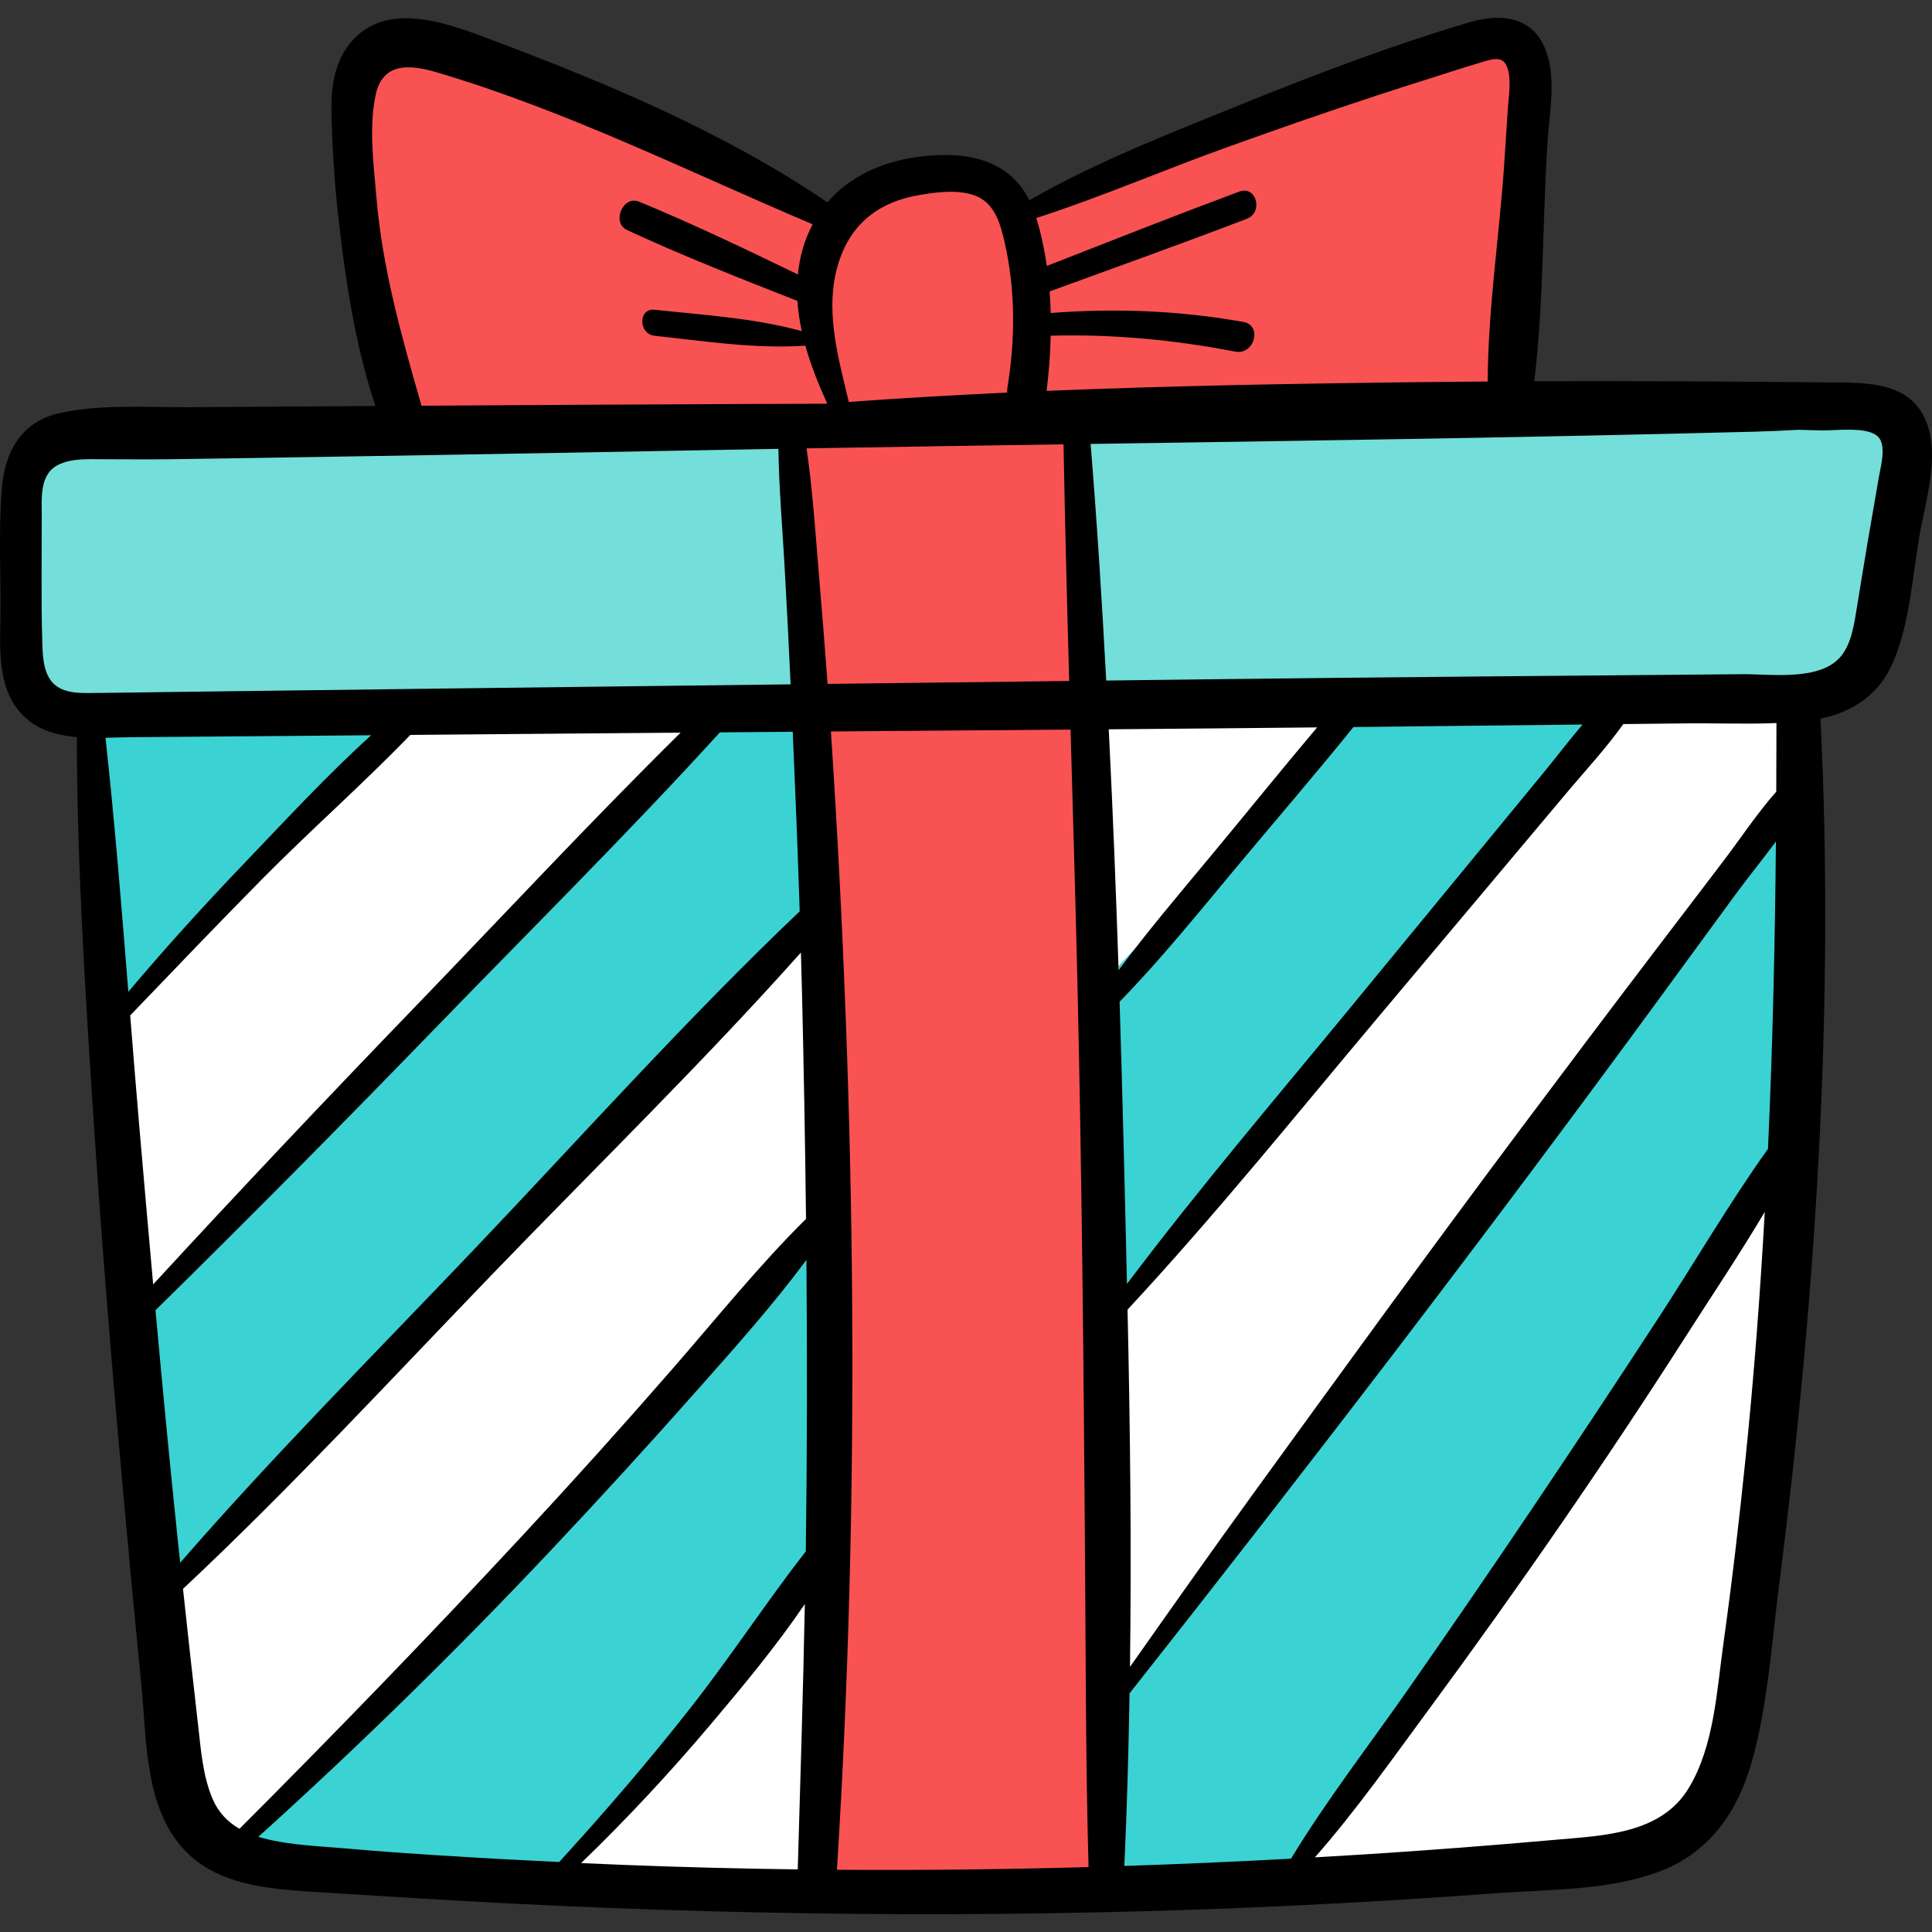<?xml version="1.0" encoding="iso-8859-1"?>
<!-- Generator: Adobe Illustrator 19.0.0, SVG Export Plug-In . SVG Version: 6.00 Build 0)  -->
<svg version="1.1" id="Capa_1" xmlns="http://www.w3.org/2000/svg" xmlns:xlink="http://www.w3.org/1999/xlink" x="0px" y="0px"
	 viewBox="0 0 511.999 511.999" style="enable-background:new 0 0 511.999 511.999;" xml:space="preserve">
<rect x="0" y="0" width="511.999" height="511.999" fill="#333333" stroke="none"/>
<polygon style="fill:#3BD2D3;" points="20.607,188.913 27.96,220.661 34.505,373.125 48.498,478.455 63.162,492.218 94.799,495.556 
	229.565,502.801 341.871,502.801 436.48,488.153 456.219,467.054 464.387,429.325 467.68,377.889 476.639,245.982 476.639,184.753 
	"/>
<polygon style="fill:#74DEDA;" points="498.911,107.52 15.844,113.865 6.314,131.334 6.314,159.089 6.314,180.349 20.607,188.913 
	37.625,192.005 476.639,184.753 498.911,171.131 501.822,143.368 504.545,117.752 "/>
<g>
	<path style="fill:#FFFFFF;" d="M30,269.332c5.293-8.247,14.359-14.951,21.602-21.51c4.591-4.157,9.35-8.211,13.793-12.517
		c11.22-10.874,20.3-23.883,31.605-34.68c2.823-2.696,6.225-7.924,9.628-9.682c1.001-0.517,2.839-0.283,4.106-0.277
		c6.91,0.028,13.804-0.073,20.709-0.334c19.156-0.723,38.265,1.244,57.451,0.986c-4.425,4.15-8.029,9.33-12.646,13.557
		c-9.109,8.344-18.216,17.01-26.754,25.932c-16.443,17.18-33.914,33.343-50.796,50.083c-12.905,12.798-24.782,26.568-36.83,40.167
		c-7.181,8.105-15.577,15.837-22.843,23.312c-1.609-2.487-1.592-6.34-2.014-9.168c-1.091-7.296-1.783-14.629-2.752-21.941
		c-0.969-7.303-1.754-14.616-2.658-21.925C30.91,285.749,27.914,277.833,30,269.332z"/>
	<path style="fill:#FFFFFF;" d="M44,420.999c3.281-2.255,5.813-5.611,8.44-8.559c5.419-6.079,11.017-12.02,16.708-17.845
		c9.113-9.33,18.854-17.98,27.732-27.541c15.893-17.114,33.326-32.733,49.19-49.87c13.478-14.559,27.412-28.491,41.152-42.79
		c4.852-5.049,9.883-10.044,14.503-15.308c4.641-5.288,9.4-11.387,15.261-15.355c-2.279,16.154-3.202,34.658-1.003,50.877
		c1.532,11.304,2.242,22.329,0.625,33.619c-1.821,0.294-3.064,1.924-4.344,3.297c-3.998,4.289-8.016,8.705-11.899,13.1
		c-7.015,7.937-12.976,16.652-20.271,24.394c-5.764,6.117-11.715,12.059-17.523,18.133c-18.457,19.298-36.146,39.132-55.042,57.988
		c-13.569,13.541-26.638,27.678-42.052,39.003c-3.178,2.334-4.258,2.702-8.007,1.012c-5.235-2.359-6.005-7.084-7.488-12.412
		C45.103,455.207,44.367,434.755,44,420.999z"/>
	<path style="fill:#FFFFFF;" d="M150.666,496.332c12.065-14.936,24.721-29.542,36.861-44.5
		c9.553-11.771,18.137-26.328,29.761-36.121c4.2,15.819-0.888,34.069-1.222,50.066c-0.263,12.556-1.772,24.981-2.795,37.433
		c-2.651-2.513-7.412-2.767-10.748-3.433c-6.202-1.237-12.549-2.579-18.894-2.4C171.556,497.716,159.908,498.395,150.666,496.332z"
		/>
	<path style="fill:#FFFFFF;" d="M292.333,260.332c22.148-23.509,44.49-46.622,64.573-71.919c-5.047-3.485-10.906-4.029-17.58-1.632
		c-8.99-1.821-18.199-2.514-27.359-2.007c-3.508,0.194-6.707,1.322-10.064,1.678c-1.004,0.107-10.471-2.366-9.739-3.369
		c-0.919,1.258-0.337,2.484-0.233,4.389c0.27,5.017,0.134,10.086,0.252,15.111C292.635,221.963,287.844,241.071,292.333,260.332z"/>
	<path style="fill:#FFFFFF;" d="M293.077,349.951c3.63-5.281,8.391-9.906,12.644-14.664c4.635-5.185,9.596-10.135,14.118-15.398
		c4.74-5.518,8.45-11.85,13.196-17.373c6.38-7.426,12.273-15.09,18.477-22.638c8.29-10.087,15.977-20.672,24.65-30.442
		c4.12-4.64,8.896-8.614,13.087-13.045c4.871-5.151,8.837-11.428,13.434-16.857c6.603-7.798,12.75-16.125,19.458-23.793
		c1.887-2.156,5.078-7.256,7.86-8.398c0.578-0.237,1.999,0.361,2.681,0.35c3.287-0.055,6.563-0.321,9.849-0.377
		c6.938-0.118,13.897,0.244,20.833,0.042c2.635-0.077,7.66-1.873,10.074-0.03c3.078,2.35,0.982,7.431,0.561,10.756
		c-0.855,6.735-0.154,14.634-2.066,21.192c-0.155-0.125-0.322-0.232-0.502-0.321c-16.969,15.221-31.695,34.463-44.629,53.145
		c-11.995,17.327-24.209,34.48-36.971,51.294c-4.254,5.605-9.584,9.777-13.917,15.095c-4.799,5.89-9.204,12.101-13.444,18.401
		c-8.208,12.199-15.729,24.845-24.008,36.998c-8.262,12.13-17.467,23.947-27.141,34.973c-4.955,5.647-13.5,12.3-15.393,20.021
		c-3.633-4.586-2.164-15.217-2.252-20.631c-0.187-11.2-1.26-22.384-1.601-33.581c-0.379-12.428,1.046-25.111-0.282-37.466
		c-0.408-3.792-0.906-4.045,1.198-7.128C293.02,350.035,293.049,349.993,293.077,349.951z"/>
	<path style="fill:#FFFFFF;" d="M343,497.332c4.854-6.425,9.02-13.74,13.65-20.393c7.508-10.78,15.365-21.288,22.99-31.985
		c10.98-15.407,22.191-30.634,32.873-46.248c9.865-14.419,20.646-28.575,29.825-43.434c5.29-8.561,10.36-17.171,15.774-25.659
		c3.282-5.145,6.139-14.322,11.498-17.516c1.371,2.9,0.719,7.842,0.731,11.061c0.032,7.983,0.726,15.827,1.145,23.791
		c0.897,17.106-2.536,33.733-2.483,50.73c0.043,13.721-2.777,27.313-5.24,40.776c-2.248,12.29-5.773,25.349-11.646,36.459
		c-3.563,6.743-7.185,13.084-14.882,15.319c-9.156,2.658-20.088,6.116-29.664,6.098c-10.523-0.021-21.385-0.372-31.912-0.908
		c-6.376-0.325-12.748-0.328-19.122-0.636C352.787,494.606,346.716,495.74,343,497.332z"/>
</g>
<path style="fill:#F95252;" d="M205.557,116.518c5.722,6.63,5.239,22.653,5.561,30.476c0.441,10.761,1.054,21.515,1.719,32.265
	c0.578,9.333,3.389,16.054,5.003,24.828c1.892,10.289-0.839,21.325-0.839,31.689c0,20.271-0.242,40.561-0.035,60.831
	c0.303,29.432,1.519,58.9,3.366,88.266c1.232,19.591,0.652,38.772,0.669,58.344c0.015,17.665-4.072,38.613-1.174,55.65
	c15.151,2.184,31.219,0.544,46.592,1.318c6.498,0.327,16.865,2.803,23.225,0.961c3.816-1.105,2.126,1.675,4.039-2.329
	c3.641-7.618-1.021-22.175-0.747-30.854c0.505-15.951,0.967-30.947,0.015-46.893c-2.212-37.102-1.709-74.543-3.133-111.725
	c-0.955-24.991-0.848-50.327-0.816-75.333c0.027-22.76-1.721-45.46-2.899-68.175c-0.583-11.237-7.995-49.634,5.889-53.508
	c5.306-1.48,13.006-0.137,18.534-0.324c9.712-0.328,19.436-0.351,29.145-0.774c11.215-0.488,22.364-1.739,33.553-2.589
	c7.703-0.586,18.91,0.912,26.209-1.693c4.199-1.499,3.341,0.26,3.934-5.063c1.08-9.692-0.377-21.192,0.142-31.24
	c0.84-16.251,2.273-32.531,1.509-48.844c-0.317-6.752-1.027-11.28-8.707-10.834c-8.479,0.492-21.941,8.31-30.215,11.067
	c-22.509,7.499-45.201,13.175-66.967,22.764c-6.664,2.936-16.557,11.833-24.054,11.203c-6.431-0.541-10.001-8.659-16.411-10.75
	c-8.082-2.637-17.166-0.15-24.642,3.19c-1.651,0.738-18.634,10.996-17.759,11.884c-13.295-13.484-35.268-22.798-52.475-30.645
	c-15.502-7.07-45.656-27.678-62.095-14.032c-7.243,6.013-6.714,20.058-6.689,28.718c0.05,17.248,1.908,34.553,5.33,51.47
	c1.753,8.665,0.982,17.553,10.423,19.695c17.104,3.881,37.695-0.987,54.879-2.263c10.43-0.774,29.594-5.464,38.777,2.119
	C204.817,115.726,205.199,116.103,205.557,116.518z"/>
<path d="M510.457,111.731c-4.294-10.743-15.948-10.285-25.678-10.388c-12.125-0.128-24.252-0.192-36.377-0.271
	c-13.932-0.09-27.863-0.099-41.795-0.042c2.521-20.947,2.143-42.496,3.511-63.524c0.515-7.921,2.515-17.392-0.8-24.98
	c-3.645-8.339-11.937-8.954-19.754-6.651c-20.42,6.015-40.6,13.676-60.318,21.672c-19.014,7.711-38.605,15.271-56.447,25.523
	c-5.592-11.118-17.236-13.177-29.697-11.465c-9.652,1.326-18.044,5.261-23.822,12.021c-26.732-18.181-57.608-31.267-87.738-42.592
	c-11.854-4.456-28.976-11.616-38.836,0.504c-4.219,5.187-5.021,12.058-4.859,18.532c0.21,8.391,0.675,16.792,1.569,25.139
	c1.87,17.441,4.487,35.612,10.07,52.389c-16.521,0.105-33.044,0.213-49.565,0.315c-11.053,0.068-23.177-0.859-34.036,1.54
	C5.67,111.709,1.264,119.684,0.479,129.499c-0.938,11.739-0.168,23.745-0.391,35.523c-0.164,8.707-0.409,18.711,6.57,25.114
	c3.783,3.471,8.641,4.766,13.708,5.204c0.046,32.059,2.009,64.064,4.078,96.055c2.249,34.784,5.071,69.528,8.211,104.243
	c1.538,17.001,3.13,33.998,4.817,50.984c1.336,13.457,0.859,29.684,9.256,41.075c8.92,12.103,24.354,12.907,38.108,13.764
	c17.037,1.062,34.075,2.165,51.124,3.021c68.926,3.462,138.042,3.805,206.979,0.51c17.766-0.849,35.52-1.934,53.256-3.256
	c14.488-1.079,30.736-0.642,44.408-6.098c12.568-5.016,19.896-15.67,23.523-28.344c4.316-15.089,5.342-31.429,7.322-46.946
	c9.697-75.905,14.801-153.386,10.988-229.906c8.678-1.742,15.683-6.537,19.3-15.062c4.298-10.129,5.058-22.112,6.849-32.882
	C510.16,133.035,514.197,121.092,510.457,111.731z M325.932,38.741c17.486-6.263,35.053-12.318,52.775-17.876
	c4.598-1.441,9.174-2.979,13.794-4.336c3.319-0.974,6.198-2.007,7.185,2.146c0.781,3.28,0.101,7.055-0.114,10.371
	c-0.321,4.936-0.624,9.873-0.964,14.807c-1.307,18.945-4.286,38.235-4.353,57.244c-6.917,0.05-13.837,0.113-20.755,0.199
	c-32.032,0.398-64.11,0.968-96.146,2.288c0.601-4.769,0.983-9.679,1.095-14.622c16.445-0.446,32.678,1.092,48.865,4.214
	c5.145,0.992,7.314-6.94,2.168-7.864c-16.847-3.024-33.995-3.674-51.039-2.364c-0.049-1.907-0.134-3.814-0.278-5.714
	c17.442-6.349,34.917-12.621,52.255-19.249c4.443-1.698,2.549-8.906-1.99-7.215c-17.08,6.362-34.033,13.067-51.008,19.706
	c-0.623-4.331-1.529-8.59-2.79-12.698C291.971,52.179,308.781,44.884,325.932,38.741z M221.506,72.329
	c2.66-11.621,9.994-18.454,21.727-20.569c4.654-0.839,10.378-1.606,14.947-0.004c5.361,1.879,6.902,7.403,8.051,12.429
	c2.883,12.592,2.853,25.771,0.75,38.481c-0.08,0.481-0.094,0.939-0.063,1.377c-14.006,0.652-28,1.458-41.979,2.47
	C222.311,95.446,218.92,83.631,221.506,72.329z M99.539,25.208c1.852-8.778,9.105-8.14,16.219-6.037
	c34.477,10.196,66.621,26.304,99.6,40.268c-1.027,1.956-1.906,4.057-2.579,6.343c-0.681,2.31-1.099,4.629-1.333,6.949
	c-13.891-6.729-27.809-13.386-42.078-19.289c-4.28-1.771-7.404,5.572-3.175,7.529c14.797,6.85,29.963,12.819,45.134,18.775
	c0.17,2.683,0.574,5.354,1.149,8.004c-12.535-3.467-26.255-4.287-38.978-5.66c-4.405-0.476-4.371,6.422,0,6.894
	c12.99,1.402,26.741,3.532,39.932,2.616c1.472,5.267,3.544,10.417,5.793,15.341c-0.232,0.018-0.465,0.035-0.696,0.053
	c-6.363,0.021-12.728,0.04-19.09,0.063c-29.243,0.107-58.486,0.278-87.729,0.462c-5.279-18.339-10.361-36.216-11.967-55.375
	C99.015,43.483,97.729,33.793,99.539,25.208z M13.885,180.852c-2.557-2.864-2.584-7.596-2.693-11.191
	c-0.176-5.738-0.188-11.492-0.172-17.231c0.014-5.247,0.023-10.494,0.041-15.741c0.018-4.901-0.645-11.177,4.607-13.619
	c3.545-1.647,7.87-1.373,11.662-1.368c6.097,0.007,12.191,0.08,18.287-0.01c46.612-0.69,93.227-1.473,139.836-2.366
	c6.943-0.133,13.888-0.25,20.832-0.373c0.148,10.324,1.043,20.696,1.628,30.97c0.597,10.476,1.123,20.955,1.607,31.437
	c-55.452,0.662-110.903,1.325-166.354,2.052c-5.724,0.075-11.449,0.191-17.174,0.225C22.064,183.66,16.78,184.098,13.885,180.852z
	 M27.96,195.515c2.274-0.045,4.509-0.132,6.619-0.148c12.882-0.093,25.763-0.198,38.644-0.307
	c8.381-0.071,16.762-0.142,25.143-0.213c-11.703,10.606-22.623,22.433-33.457,33.743c-10.67,11.137-20.982,22.49-30.902,34.249
	C32.219,240.375,30.404,217.916,27.96,195.515z M36.851,297.782c-0.819-9.558-1.585-19.12-2.346-28.682
	c11.572-12.062,23.13-24.148,34.87-36.042c12.838-13.006,26.684-25.159,39.364-38.299c12.85-0.109,25.7-0.22,38.55-0.327
	c11.024-0.093,22.049-0.178,33.072-0.266c-23.949,23.646-46.918,48.354-70.282,72.567c-23.438,24.291-46.628,48.81-69.487,73.644
	C39.314,326.18,38.066,311.982,36.851,297.782z M47.138,408.388c-2.13-20.375-4.075-40.768-5.932-61.168
	c25.12-24.67,49.873-49.699,74.376-74.985c25.139-25.943,50.871-51.444,75.197-78.153c6.437-0.051,12.871-0.105,19.308-0.155
	c0.689,15.859,1.327,31.719,1.839,47.584c-30.097,28.64-57.977,59.875-86.619,89.945c-26.004,27.299-52.766,54.201-77.553,82.672
	C47.551,412.214,47.338,410.302,47.138,408.388z M56.313,476.674c-2.573-6.061-3.068-12.979-3.81-19.438
	c-1.384-12.051-2.71-24.109-4.005-36.17c28.589-26.795,55.311-55.76,82.492-83.926c27.104-28.087,55.26-55.546,81.258-84.709
	c0.085,3.051,0.18,6.102,0.254,9.154c0.494,20.479,0.867,40.954,1.098,61.43c-12.529,12.428-23.717,26.341-35.297,39.638
	c-12.85,14.755-25.934,29.305-39.246,43.644c-24.693,26.597-49.946,52.671-75.588,78.356
	C60.367,482.868,57.862,480.324,56.313,476.674z M211.414,495.407c-15.205-0.197-30.406-0.579-45.597-1.172
	c-3.942-0.154-7.884-0.321-11.825-0.498c12.118-11.685,23.558-23.981,34.436-36.869c8.497-10.065,17.295-20.632,24.861-31.789
	C212.83,448.526,212.092,471.965,211.414,495.407z M213.543,411.119c-10.544,13.572-20.019,28.075-30.636,41.596
	c-11.011,14.022-22.689,27.577-34.724,40.744c-10.472-0.501-20.94-1.075-31.404-1.74c-8.171-0.52-16.337-1.08-24.492-1.81
	c-7.395-0.662-15.104-0.857-22.322-2.707c-0.506-0.13-1.002-0.274-1.494-0.425c26.686-24.103,52.381-49.277,77.057-75.44
	c13.42-14.228,26.613-28.669,39.573-43.316c9.778-11.052,19.802-22.22,28.608-34.156
	C213.93,359.612,213.902,385.361,213.543,411.119z M217.004,152.047c-0.925-11.029-1.646-22.23-3.258-33.229
	c22.699-0.389,45.4-0.731,68.102-1.067c0.379,20.908,0.913,41.813,1.498,62.715c-21.343,0.259-42.685,0.521-64.027,0.775
	C218.604,171.506,217.818,161.774,217.004,152.047z M221.793,495.51c6.305-100.07,4.982-200.934-1.543-300.949
	c-0.016-0.239-0.033-0.477-0.049-0.715c21.169-0.165,42.338-0.33,63.507-0.496c0.641,22.469,1.3,44.936,1.824,67.408
	c1.169,50.077,1.629,100.181,2.001,150.27c0.209,27.925,0.173,55.848,0.943,83.763C266.255,495.412,244.021,495.67,221.793,495.51z
	 M293.98,196.381c-0.051-1.037-0.105-2.074-0.157-3.11c0.892-0.007,1.782-0.014,2.673-0.021c17.518-0.139,35.035-0.306,52.553-0.482
	c-9.217,10.93-18.211,22.065-27.336,33.063c-8.515,10.264-17.282,20.533-25.276,31.282
	C295.77,236.861,294.98,216.614,293.98,196.381z M327.456,230.078c10.403-12.461,21.021-24.782,31.228-37.408
	c20.235-0.209,40.473-0.439,60.709-0.665c-3.633,4.258-7.038,8.755-10.551,13.026c-5.654,6.877-11.309,13.755-16.963,20.632
	c-11.084,13.479-22.166,26.958-33.25,40.438c-20.174,24.538-40.852,48.773-59.973,74.154c-0.566-24.927-1.173-49.86-1.952-74.788
	C307.59,254.309,317.489,242.016,327.456,230.078z M470.729,209.793c-5.109,5.786-9.512,12.48-14.117,18.525
	c-6.059,7.954-12.117,15.908-18.178,23.862c-11.896,15.616-23.691,31.303-35.459,47.016c-23.926,31.946-47.363,64.26-70.801,96.566
	c-11.052,15.235-21.883,30.598-32.715,45.978c0.414-31.573,0.057-63.189-0.648-94.678c23.123-24.891,44.511-51.426,66.359-77.43
	c11.215-13.348,22.43-26.695,33.643-40.043c5.493-6.538,10.986-13.075,16.479-19.613c4.982-5.93,10.4-11.742,14.897-18.09
	c5.53-0.062,11.06-0.12,16.589-0.182c7.902-0.088,16.01,0.247,23.999-0.092C470.776,197.675,470.758,203.735,470.729,209.793z
	 M299.342,448.755c47.923-60.71,95.019-122.125,140.7-184.55c6.523-8.915,13.048-17.829,19.571-26.743
	c3.487-4.767,7.376-9.538,11.023-14.445c-0.246,27.18-0.859,54.319-2.103,81.439c-10.322,14.468-19.341,29.969-29.042,44.837
	c-10.834,16.606-21.782,33.147-32.854,49.596c-11.064,16.438-22.279,32.784-33.625,49.029
	c-10.301,14.75-21.524,29.231-30.879,44.649c-14.713,0.797-29.436,1.447-44.166,1.93
	C298.658,479.277,299.084,464.021,299.342,448.755z M462.58,386.559c-1.676,16.349-3.577,32.68-5.855,48.956
	c-1.761,12.567-2.465,27.252-9.212,38.37c-7.396,12.188-22.669,12.545-35.359,13.678c-16.659,1.487-33.339,2.767-50.031,3.835
	c-4.552,0.292-9.106,0.56-13.661,0.82c10.764-12.218,20.294-25.787,29.899-38.809c11.987-16.251,23.71-32.68,35.173-49.304
	c11.264-16.333,22.253-32.83,32.947-49.539c7.064-11.037,14.457-22.06,21.199-33.403
	C466.465,342.968,464.814,364.763,462.58,386.559z M497.91,126.467c-1.006,5.902-2.033,11.8-3.049,17.7
	c-0.945,5.483-1.793,10.981-2.71,16.47c-0.73,4.369-1.354,9.662-4.237,13.224c-5.443,6.729-18.621,4.738-26.108,4.807
	c-46.516,0.428-93.033,0.75-139.546,1.329c-9.702,0.121-19.404,0.234-29.105,0.353c-1.117-20.92-2.428-41.818-4.13-62.703
	c58.708-0.866,117.419-1.718,176.101-3.251c3.822-0.1,7.638-0.285,11.449-0.499c2.021,0.057,4.044,0.106,6.065,0.167
	c3.581,0.106,12.55-1.211,15.193,1.809C499.947,118.287,498.382,123.698,497.91,126.467z"/>
<g>
</g>
<g>
</g>
<g>
</g>
<g>
</g>
<g>
</g>
<g>
</g>
<g>
</g>
<g>
</g>
<g>
</g>
<g>
</g>
<g>
</g>
<g>
</g>
<g>
</g>
<g>
</g>
<g>
</g>
</svg>
